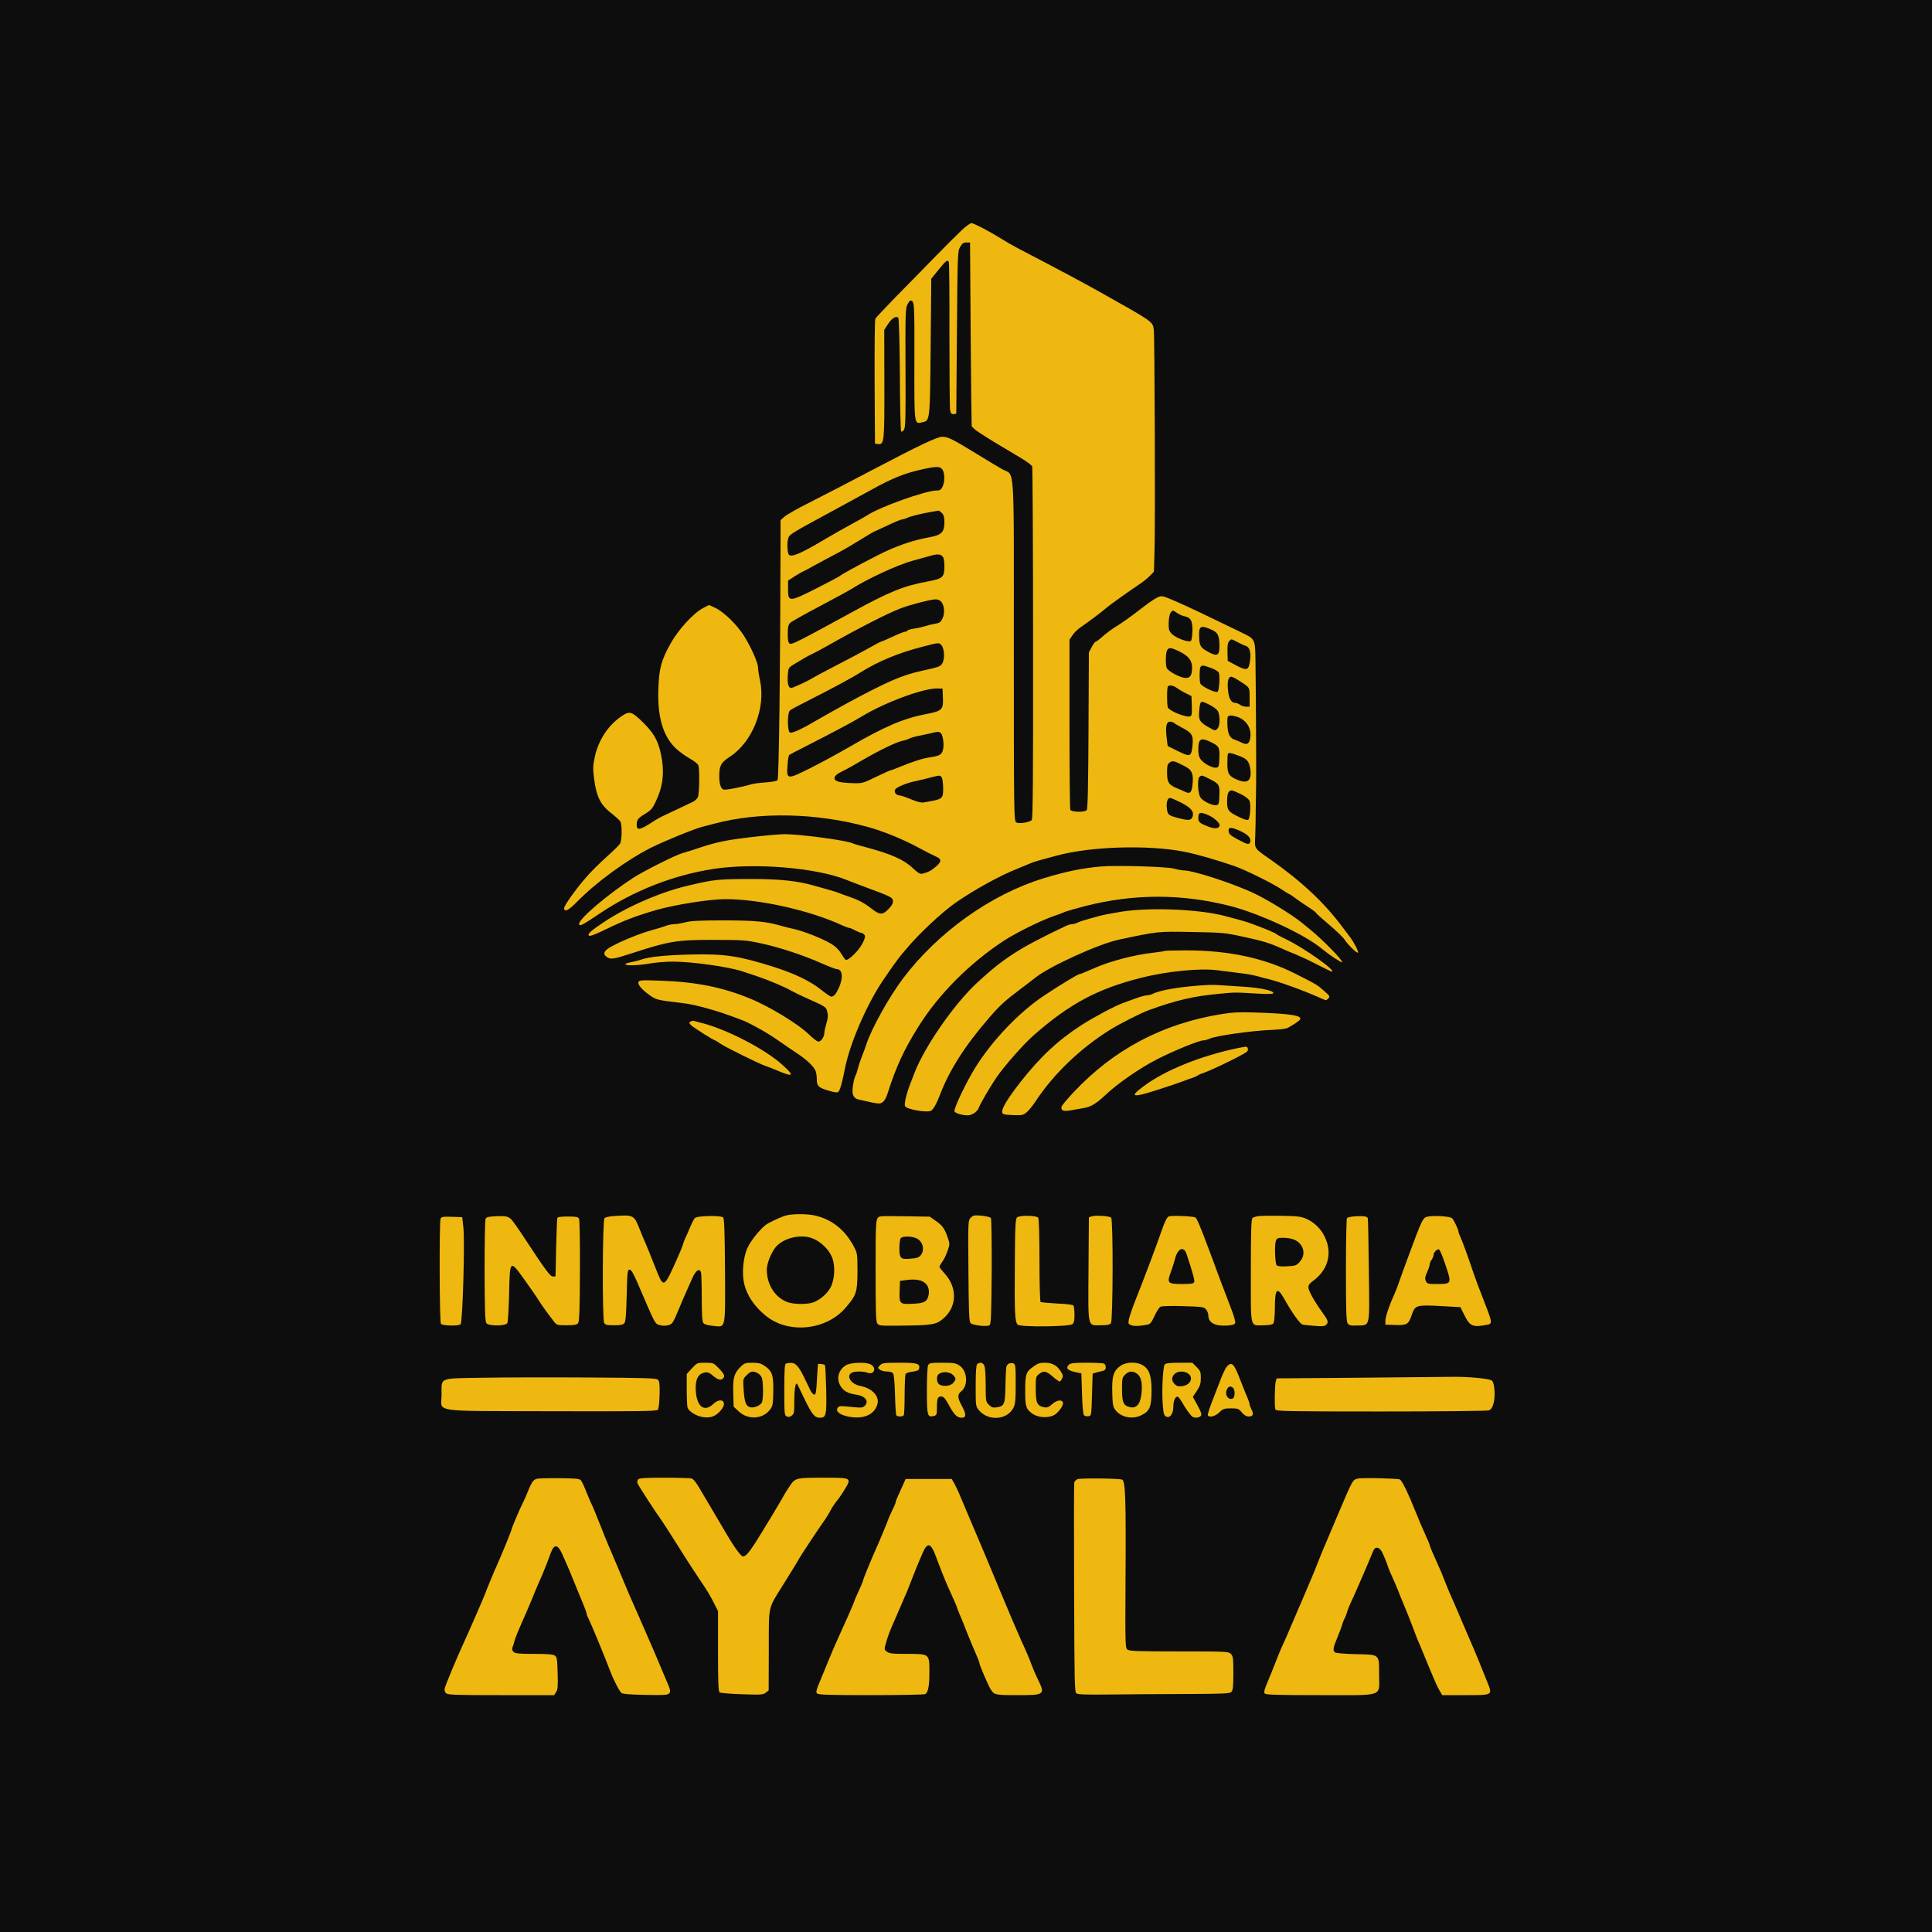 <svg width="2475" height="2475" xmlns="http://www.w3.org/2000/svg" xmlns:xlink="http://www.w3.org/1999/xlink" overflow="hidden"><defs><clipPath id="clip0"><rect x="963" y="0" width="2475" height="2475"/></clipPath><clipPath id="clip1"><rect x="1479" y="240" width="1442" height="1995"/></clipPath><clipPath id="clip2"><rect x="1479" y="240" width="1442" height="1995"/></clipPath><clipPath id="clip3"><rect x="1479" y="240" width="1442" height="1995"/></clipPath></defs><g clip-path="url(#clip0)" transform="translate(-963 0)"><rect x="963" y="0" width="2475" height="2475" fill="#0D0D0D"/><g clip-path="url(#clip1)"><g clip-path="url(#clip2)"><g clip-path="url(#clip3)"><path d="M715.879 1939.69C710.917 1935.05 694.589 1918.72 679.541 1903.36 664.654 1887.99 641.922 1864.78 629.116 1851.81 616.469 1838.68 605.424 1827 604.784 1825.72 603.983 1824.6 603.663 1787.94 603.823 1744.56L604.303 1665.64 608.465 1665.16C616.149 1664.2 616.469 1668.52 616.309 1743.27L616.149 1811.31 620.952 1818.83C625.594 1826.2 631.357 1829.72 634.078 1827 635.039 1826.04 635.839 1795.14 636.159 1754 636.319 1714.62 637.12 1681.96 637.76 1681.32 638.4 1680.52 640.001 1681.48 641.282 1683.24 643.363 1685.97 643.683 1697.97 643.363 1762.48 643.043 1830.84 643.363 1839.16 645.764 1843.81 647.205 1846.69 648.966 1848.93 649.606 1848.93 654.889 1848.77 654.889 1847.01 654.729 1771.93 654.568 1689.65 654.408 1690.61 664.173 1692.85 674.899 1695.25 674.578 1692.69 675.539 1789.7L676.339 1876.94 685.784 1888.63C695.229 1900.15 696.83 1901.59 698.751 1898.55 699.391 1897.59 699.711 1855.65 699.551 1805.23 699.551 1754.96 699.871 1711.26 700.512 1708.38 701.312 1704.22 702.272 1703.25 704.994 1703.57L708.355 1704.06 709.156 1808.11C709.956 1909.44 710.116 1912.32 713.318 1917.76 715.879 1922.08 717.48 1923.37 721.322 1923.37L725.964 1923.37 726.765 1805.71C727.245 1741.03 727.885 1688.05 728.045 1687.89 728.205 1687.73 729.646 1686.29 731.247 1684.69 732.688 1682.92 744.053 1675.56 756.38 1668.04 768.706 1660.67 784.554 1651.23 791.597 1646.91 798.641 1642.74 804.884 1637.94 805.524 1636.5 806.004 1634.9 806.645 1532.61 806.645 1409.35 806.805 1231.66 806.325 1184.59 804.884 1183.31 800.882 1180.11 787.915 1178.35 784.874 1180.59 782.152 1182.67 781.992 1194.04 781.992 1401.02 781.992 1648.99 783.593 1623.69 767.265 1632.82 762.142 1635.7 747.255 1644.67 733.968 1652.83 702.913 1671.88 697.79 1674.44 690.106 1674.44 684.023 1674.44 660.331 1663.23 603.503 1633.3 572.607 1616.97 544.433 1602.4 518.98 1589.44 504.573 1582.23 490.646 1574.23 488.085 1571.83L483.443 1567.51 483.443 1538.85C483.122 1374.29 481.362 1236.46 479.601 1234.54 478.48 1233.42 471.757 1232.14 464.073 1231.66 456.709 1231.18 448.545 1230.06 445.824 1229.26 435.418 1225.9 412.847 1221.57 410.446 1222.53 406.924 1223.81 405.003 1229.9 405.003 1239.66 405.003 1253.11 407.244 1257.27 418.61 1264.63 447.585 1283.52 464.713 1326.75 457.189 1362.28 455.749 1368.85 454.628 1376.37 454.628 1378.77 454.628 1385.18 445.504 1405.35 436.379 1419.91 427.094 1434.32 410.766 1450.17 399.881 1455.29L391.877 1458.97 384.513 1455.13C372.187 1448.89 352.657 1427.44 342.732 1409.67 330.566 1387.74 327.845 1377.33 327.044 1350.6 325.924 1315.54 332.807 1291.85 348.655 1276 352.817 1271.84 360.981 1265.92 366.744 1262.55 373.627 1258.71 377.79 1255.35 378.43 1253.11 380.031 1246.87 379.55 1216.93 377.629 1212.77 376.669 1210.69 373.627 1207.81 370.746 1206.53 352.657 1197.88 340.811 1192.28 334.568 1189.4 330.566 1187.64 324.163 1184.11 320.161 1181.39 303.512 1170.51 299.35 1169.71 299.35 1177.23 299.35 1183.79 300.791 1185.71 309.916 1191.32 317.599 1195.96 319.52 1198.04 324.003 1207.81 332.167 1224.77 334.568 1240.94 331.847 1259.83 328.645 1281.28 322.882 1293.29 308.475 1307.54 293.427 1322.42 290.546 1323.38 281.421 1317.46 263.332 1305.78 250.206 1286.09 245.563 1263.67 243.322 1252.79 243.162 1248.95 244.923 1235.82 247.804 1213.57 252.927 1203.16 266.374 1192.6 272.297 1187.96 277.739 1182.99 278.54 1181.39 280.781 1177.23 280.461 1157.22 278.06 1153.22 276.939 1151.46 269.255 1143.77 260.771 1136.25 252.287 1128.57 241.081 1117.52 235.798 1111.44 222.352 1096.23 206.504 1074.14 206.504 1070.62 206.504 1065.01 212.267 1067.74 222.512 1078.3 247.644 1103.91 285.743 1131.77 317.759 1148.1 333.767 1156.1 373.467 1172.43 383.392 1174.83 386.914 1175.79 394.118 1177.55 399.4 1178.99 457.189 1194.36 530.506 1192.6 595.499 1174.51 615.669 1168.91 640.641 1158.66 660.331 1147.94 669.136 1143.13 678.741 1138.33 681.622 1137.05 689.626 1133.69 689.946 1130.49 682.583 1124.08 676.339 1118.64 672.658 1116.72 665.134 1114.8 662.092 1114 659.531 1115.44 652.648 1122 641.282 1132.73 625.114 1139.93 592.457 1148.74 584.133 1150.82 576.769 1153.06 575.969 1153.54 570.206 1157.06 510.016 1165.22 489.366 1165.38 476.879 1165.38 428.695 1160.1 412.207 1156.74 400.521 1154.5 390.116 1151.62 373.788 1146.02 368.505 1144.25 361.301 1142.01 357.78 1141.05 348.815 1138.49 309.275 1118.64 295.508 1109.84 263.012 1088.87 225.713 1057.17 225.713 1050.61 225.713 1046.61 229.555 1048.53 251.966 1063.73 295.989 1093.19 346.094 1112.88 397.64 1120.88 450.306 1128.89 528.745 1122.48 567.485 1106.96 572.767 1104.87 581.732 1101.35 587.495 1099.27 625.434 1085.18 626.714 1084.54 627.195 1080.06 627.515 1077.18 626.234 1074.3 622.392 1070.3 614.228 1061.49 610.706 1061.49 599.501 1070.3 589.736 1077.82 582.532 1081.5 568.765 1086.15 564.603 1087.43 559.641 1089.35 557.88 1090.15 556.119 1090.95 549.716 1092.87 543.473 1094.63 537.39 1096.39 529.386 1098.63 525.864 1099.59 505.214 1105.51 482.322 1107.92 447.585 1107.92 403.242 1107.92 398.76 1107.44 364.983 1099.43 330.406 1091.43 287.664 1072.86 257.249 1052.69 240.921 1041.8 236.118 1037.48 238.2 1035.4 239.32 1034.28 246.364 1036.84 259.65 1043.4 283.342 1054.93 298.39 1060.69 324.963 1068.38 348.495 1075.1 392.837 1082.14 412.687 1082.14 456.549 1082.3 521.702 1067.58 562.842 1048.37 566.524 1046.77 570.206 1045.32 571.327 1045.32 572.287 1045.32 575.809 1043.88 579.011 1042.12 582.372 1040.36 585.894 1038.92 586.854 1038.92 587.815 1038.92 589.576 1037.8 590.696 1036.52 592.297 1034.6 591.817 1032.52 588.135 1025.15 583.493 1016.03 569.726 1002.58 566.684 1004.5 565.884 1004.98 563.323 1008.67 560.921 1012.51 558.52 1016.83 553.878 1021.47 548.915 1024.51 536.909 1031.88 511.617 1041.8 497.85 1044.52 494.808 1045.16 489.045 1046.61 485.043 1047.73 465.834 1053.49 450.306 1054.93 410.446 1054.93 380.351 1054.93 368.345 1054.29 361.782 1052.53 356.979 1051.25 350.576 1050.13 347.855 1050.13 344.973 1050.13 339.851 1049.17 336.649 1047.89 333.287 1046.61 324.803 1044.04 317.759 1042.12 303.352 1038.12 280.461 1028.84 267.334 1021.63 257.089 1016.19 255.328 1011.71 261.571 1007.71 266.214 1004.66 270.056 1005.3 293.747 1012.99 340.011 1028.2 351.056 1030.12 397.8 1029.96 434.778 1029.96 439.26 1029.64 457.83 1025.63 481.201 1020.67 512.577 1010.43 536.109 999.862 545.234 995.86 553.878 992.498 555.319 992.498 562.842 992.498 563.963 981.453 558.04 968.486 554.198 960.162 551.637 957.28 548.115 957.28 547.155 957.28 541.392 961.282 535.309 966.085 521.382 977.29 501.212 986.895 474.638 995.379 429.496 1009.63 411.567 1012.19 368.985 1011.23 336.329 1010.43 315.198 1008.35 304.953 1004.66 301.431 1003.38 295.508 1001.94 291.826 1001.3 287.984 1000.66 284.943 999.542 284.943 998.741 284.943 996.66 301.591 997.14 316.159 999.702 323.202 1000.98 336.489 1002.1 345.773 1002.1 369.946 1002.1 417.009 995.54 434.618 989.617 437.339 988.656 445.984 985.775 453.828 983.213 468.875 978.091 488.405 969.927 497.85 964.484 500.891 962.723 509.536 958.561 517.059 955.199 541.872 944.154 541.712 944.154 543.313 937.59 544.433 933.108 544.113 929.586 542.192 923.183 540.751 918.381 539.471 912.778 539.471 910.697 539.471 905.734 535.309 899.651 531.787 899.651 530.346 899.651 524.743 903.974 519.461 909.096 506.334 922.063 468.715 944.954 444.223 954.879 409.165 969.286 375.388 976.01 331.847 977.611 305.113 978.571 302.552 978.411 301.591 975.85 300.311 972.648 306.394 965.765 316.959 958.401 324.323 953.278 326.724 952.638 354.578 949.436 368.985 947.676 376.989 945.915 397.8 939.832 409.165 936.63 437.5 926.385 441.822 923.824 443.102 923.183 449.345 919.982 455.429 916.62 461.672 913.418 472.717 906.535 480.241 901.252 487.765 895.97 498.97 888.286 505.053 884.284 517.38 876.12 526.184 867.635 528.425 861.712 529.226 859.631 529.866 854.669 529.866 850.827 529.866 842.503 532.107 840.422 546.354 836.42 553.398 834.339 556.279 834.179 557.56 835.459 559.641 837.54 562.522 847.945 565.884 865.234 572.127 897.09 593.418 946.555 614.228 977.611 623.513 991.538 636.479 1009.47 638.721 1011.71 639.201 1012.19 641.602 1015.07 644.163 1018.11 659.051 1036.36 690.266 1065.65 707.555 1077.66 731.887 1094.47 764.224 1112.4 787.115 1121.36 794.799 1124.56 802.643 1127.77 804.404 1128.57 807.285 1129.85 817.21 1132.73 837.22 1138.01 880.602 1149.7 953.599 1151.94 999.702 1142.97 1014.75 1140.09 1041.48 1132.41 1063.73 1124.72 1077.5 1120.08 1113.36 1102.31 1125.2 1094.31 1129.85 1091.11 1134.17 1088.55 1134.65 1088.55 1135.13 1088.55 1139.13 1085.82 1143.61 1082.46 1148.1 1079.1 1155.62 1073.98 1160.26 1071.1 1164.74 1068.22 1168.59 1065.33 1168.59 1064.69 1168.59 1064.21 1176.11 1057.33 1185.39 1049.49 1194.68 1041.64 1203.64 1033 1205.24 1030.28 1209.25 1024.03 1221.09 1012.35 1222.37 1013.63 1223.49 1014.91 1217.41 1026.76 1211.81 1034.12 1209.57 1037.16 1204.92 1043.4 1201.56 1047.73 1178.99 1077.82 1150.02 1105.03 1111.76 1131.93 1088.39 1148.42 1090.31 1145.69 1090.95 1163.46 1091.27 1172.11 1091.59 1187.96 1091.59 1199 1091.75 1210.05 1091.91 1223.33 1092.07 1228.62 1092.39 1240.62 1091.75 1351.08 1091.27 1385.82 1090.79 1416.23 1091.43 1414.95 1072.06 1424.39 1030.6 1444.56 1004.18 1457.21 988.976 1463.77 972.328 1470.98 971.528 1471.14 966.245 1468.9 963.203 1467.62 954.879 1462.01 947.676 1456.41 931.187 1443.6 919.982 1435.6 910.857 1430.16 906.855 1427.6 900.132 1422.63 895.81 1418.79 891.647 1414.95 887.485 1411.91 886.685 1411.91 885.885 1411.91 883.643 1408.87 881.722 1405.19L878.041 1398.3 877.56 1298.41C877.24 1229.74 876.6 1197.72 875.319 1196.28 872.758 1193.08 855.469 1193.56 854.189 1196.76 853.708 1198.2 853.228 1247.67 853.228 1306.9L853.228 1414.63 856.91 1420.07C858.831 1422.95 862.993 1427.28 866.195 1429.52 878.041 1437.68 893.889 1449.69 899.331 1454.33 904.774 1459.13 928.146 1475.78 943.674 1486.19 948.156 1489.23 953.919 1493.87 956.48 1496.75L961.282 1501.71 962.083 1530.05C963.043 1564.63 962.243 1802.34 961.122 1811.47 959.842 1822.03 960.482 1821.55 894.049 1858.85 870.677 1871.98 847.465 1884.47 786.795 1916.16 780.712 1919.36 771.587 1924.65 766.785 1927.69 752.858 1936.49 730.767 1948.18 727.725 1948.18 726.284 1948.18 721.002 1944.34 715.879 1939.69ZM690.587 1632.5C693.788 1627.86 693.788 1616.49 690.747 1610.41 688.826 1606.57 687.225 1605.61 683.063 1605.61 668.656 1605.45 609.746 1584.32 593.898 1573.59 591.657 1572.15 583.493 1567.51 575.489 1563.18 567.645 1559.02 550.997 1549.58 538.51 1542.21 508.095 1524.12 496.569 1519.48 493.848 1523.8 492.087 1526.85 491.607 1539.33 493.207 1544.13 494.968 1549.58 494.328 1549.26 553.078 1581.11 573.408 1592.16 594.538 1603.68 600.301 1606.89 627.515 1621.93 642.562 1627.86 665.134 1632.82 683.383 1636.82 687.705 1636.66 690.587 1632.5ZM689.946 1576.79C692.347 1574.39 693.148 1571.51 693.148 1564.95 693.148 1552.3 689.466 1548.46 673.938 1545.74 651.687 1541.73 630.396 1534.21 607.505 1522.52 581.572 1509.24 561.722 1498.35 558.52 1495.63 557.24 1494.67 543.793 1487.63 528.745 1479.94 494.488 1462.65 493.047 1462.65 493.047 1479.14L493.047 1490.19 501.852 1495.95C506.814 1498.99 511.136 1501.55 511.457 1501.55 511.937 1501.55 519.301 1505.4 527.785 1510.2 536.429 1514.84 549.556 1522.04 557.08 1525.89 564.603 1529.89 577.73 1537.57 586.374 1543.01 595.019 1548.3 602.382 1552.78 602.702 1552.78 603.023 1552.78 610.867 1556.46 620.151 1560.78 629.436 1565.27 638.24 1568.79 639.681 1568.79 640.962 1568.79 643.683 1569.59 645.444 1570.55 648.966 1572.47 664.493 1576.31 677.14 1578.39 681.142 1579.03 684.824 1579.67 685.624 1579.83 686.264 1579.83 688.185 1578.55 689.946 1576.79ZM690.587 1521.4C692.347 1519.64 693.148 1515.8 693.148 1508.76 693.148 1494.67 691.067 1492.75 673.138 1489.39 640.481 1483.3 623.833 1476.58 573.888 1449.21 507.775 1413.03 498.33 1408.23 495.449 1409.35 493.848 1409.83 492.887 1412.71 492.727 1417.83 492.407 1429.68 493.047 1433.36 495.929 1436.24 497.37 1437.68 514.498 1447.29 533.868 1457.53 553.238 1467.78 570.846 1477.38 573.088 1478.82 593.418 1491.95 632.637 1510.2 652.327 1515.64 662.092 1518.36 672.497 1521.24 675.539 1522.04 683.863 1524.44 687.865 1524.28 690.587 1521.4ZM688.986 1463.29C693.148 1458.65 693.948 1448.57 690.747 1441.84 688.505 1437.04 686.905 1435.92 682.102 1435.12 678.901 1434.64 673.138 1433.2 669.136 1432.08 665.134 1430.8 658.57 1429.2 654.248 1428.72 650.086 1428.08 646.244 1426.96 645.764 1426.16 645.284 1425.36 644.003 1424.71 642.723 1424.71 641.442 1424.71 634.238 1421.83 626.714 1418.31 619.191 1414.79 612.467 1411.91 611.827 1411.91 611.187 1411.91 604.944 1408.55 597.9 1404.54 590.857 1400.54 571.807 1390.3 555.479 1381.97 539.151 1373.49 525.063 1365.97 524.263 1365.33 520.581 1362.6 499.451 1352.68 497.049 1352.68 493.528 1352.68 491.927 1358.44 492.727 1369.17 493.368 1377.81 493.688 1378.61 499.13 1382.13 509.055 1388.22 519.141 1394.14 524.263 1396.38 526.984 1397.66 534.988 1401.98 541.872 1405.83 582.852 1429.04 619.991 1448.09 637.12 1454.65 649.766 1459.45 674.578 1465.86 681.302 1466.18 684.343 1466.34 687.385 1465.22 688.986 1463.29ZM990.897 1448.73C993.458 1446.97 997.621 1445.05 1000.34 1444.56 1008.51 1442.8 1010.75 1438.8 1010.59 1426 1010.43 1419.91 1009.63 1413.99 1008.67 1413.03 1006.1 1410.47 989.456 1416.55 984.174 1421.99 980.492 1425.84 980.012 1427.44 980.172 1436.56 980.332 1442.32 981.453 1447.77 982.733 1449.21 985.455 1452.57 985.455 1452.57 990.897 1448.73ZM1034.12 1427.76C1043.08 1423.91 1045 1420.39 1045.16 1406.79 1045.32 1393.98 1042.28 1392.38 1030.12 1399.26 1020.67 1404.54 1019.39 1406.79 1019.07 1419.59 1018.75 1431.92 1021.15 1433.36 1034.12 1427.76ZM1068.22 1411.43C1072.06 1409.35 1076.86 1407.27 1078.62 1406.63 1083.74 1405.35 1085.82 1398.46 1084.22 1387.1 1082.62 1375.09 1080.06 1374.29 1065.81 1381.97L1055.73 1387.42 1055.41 1398.94C1055.25 1407.27 1055.89 1410.95 1057.65 1412.71 1060.53 1415.75 1059.89 1415.75 1068.22 1411.43ZM688.986 1407.91C692.828 1404.06 693.948 1391.58 691.067 1385.5 688.505 1380.05 687.865 1379.89 662.733 1374.29 638.721 1369.01 619.511 1360.52 570.686 1334.27 556.599 1326.59 538.67 1316.5 530.666 1311.86 510.656 1300.01 498.49 1294.41 495.609 1295.53 491.927 1296.97 491.927 1320.98 495.609 1324.02 496.889 1325.15 508.255 1331.23 520.741 1337.47 546.194 1350.28 575.329 1365.97 585.094 1372.21 608.625 1386.94 633.598 1397.34 665.134 1405.51 686.104 1410.95 685.784 1410.95 688.986 1407.91ZM993.298 1399.74C1005.3 1393.98 1010.11 1388.06 1010.11 1378.93 1010.11 1369.17 1007.87 1365.49 1002.1 1365.49 995.219 1365.49 978.731 1374.29 977.451 1378.77 976.01 1384.37 976.33 1397.5 978.091 1400.86 980.332 1404.86 982.733 1404.7 993.298 1399.74ZM1034.76 1378.13C1039.56 1376.37 1043.88 1373.65 1044.36 1372.21 1045.96 1366.93 1044.84 1349.48 1042.76 1347.88 1040.36 1345.8 1022.11 1354.6 1020.67 1358.44 1019.39 1361.64 1019.39 1375.73 1020.67 1378.93 1021.95 1382.29 1024.19 1382.13 1034.76 1378.13ZM1071.1 1361.48C1084.22 1353 1083.74 1353.64 1083.74 1340.67L1083.74 1328.67 1079.26 1328.67C1076.7 1328.67 1073.34 1329.79 1071.58 1331.07 1069.98 1332.35 1067.26 1333.47 1065.81 1333.47 1060.21 1333.47 1057.01 1338.91 1056.05 1350.28 1054.93 1361.32 1056.53 1367.09 1060.37 1367.09 1061.65 1367.09 1066.46 1364.52 1071.1 1361.48ZM990.577 1352.68C992.978 1350.92 998.101 1347.88 1002.1 1345.96L1009.31 1342.27 1009.79 1329.79C1010.11 1319.54 1009.79 1317.3 1007.71 1316.34 1002.58 1314.42 980.812 1323.22 979.051 1327.87 977.771 1331.39 977.771 1353.48 979.211 1354.76 981.132 1356.84 986.255 1355.88 990.577 1352.68ZM691.227 1340.51C691.867 1324.82 690.426 1323.22 669.616 1319.22 640.161 1313.46 616.789 1303.37 571.487 1277.12 556.919 1268.64 534.188 1256.31 520.741 1249.59 491.607 1235.02 490.966 1235.18 492.407 1253.91 492.727 1260.15 493.688 1265.92 494.488 1266.72 495.128 1267.36 505.374 1272.8 517.22 1278.72 553.878 1297.45 575.009 1308.82 586.534 1315.7 616.149 1333.95 666.895 1352.68 684.343 1352.04L690.747 1351.88 691.227 1340.51ZM1032.52 1331.07C1036.84 1328.99 1041.48 1325.47 1042.76 1323.54 1046.12 1318.74 1046.12 1304.17 1042.76 1300.81 1039.56 1297.45 1039.88 1297.45 1029.8 1303.21 1019.87 1308.98 1018.11 1312.18 1019.23 1323.22 1020.51 1336.99 1020.67 1337.15 1032.52 1331.07ZM1067.9 1315.7C1079.74 1311.7 1086.63 1300.65 1084.54 1288.49 1083.26 1280.8 1080.22 1279.2 1073.5 1282.72 1070.78 1284 1066.94 1285.61 1065.17 1286.25 1058.77 1288.01 1056.05 1292.97 1055.41 1303.53 1055.09 1308.98 1055.25 1314.42 1055.73 1315.54 1056.69 1317.94 1060.85 1317.94 1067.9 1315.7ZM987.055 1307.86C988.016 1306.9 992.498 1304.33 997.3 1301.77 1010.11 1295.21 1012.03 1291.85 1010.59 1278.24 1008.99 1264.31 1007.71 1263.99 990.897 1272.32L978.891 1278.24 977.611 1288.65C975.85 1302.89 977.13 1309.46 981.773 1309.46 983.854 1309.46 986.255 1308.66 987.055 1307.86ZM688.185 1295.21C691.227 1293.29 693.148 1279.68 691.227 1273.12 689.626 1267.2 687.065 1265.76 674.739 1263.83 665.614 1262.55 654.568 1259.03 637.12 1251.99 630.556 1249.27 624.473 1247.03 623.833 1247.03 623.193 1247.03 614.869 1243.18 605.424 1238.7 588.936 1230.54 587.815 1230.38 576.289 1230.7 560.281 1231.18 553.238 1232.78 552.597 1236.46 551.957 1239.66 554.998 1242.38 564.603 1247.03 568.445 1248.79 579.171 1254.87 588.615 1260.47 608.305 1272 632.157 1283.68 639.361 1284.96 642.082 1285.45 646.084 1286.73 648.325 1287.85 650.566 1288.97 654.889 1290.25 657.93 1290.89 660.972 1291.37 667.855 1292.97 673.138 1294.09 684.984 1296.97 685.464 1296.97 688.185 1295.21ZM1035.4 1282.72C1045 1277.92 1045.64 1276.16 1045 1261.43 1044.52 1252.15 1044.2 1251.03 1041 1250.55 1036.36 1249.91 1025.63 1255.51 1021.47 1260.79 1018.91 1263.99 1018.11 1267.36 1018.11 1274.08 1018.11 1288.17 1021.47 1289.77 1035.4 1282.72ZM1069.66 1265.92C1080.38 1262.07 1083.26 1258.71 1084.7 1248.47 1086.63 1233.9 1081.18 1229.58 1068.06 1235.02 1057.17 1239.66 1055.25 1242.7 1055.25 1255.51 1055.25 1261.91 1055.57 1267.52 1056.05 1268.32 1057.17 1270.08 1059.41 1269.76 1069.66 1265.92ZM1002.1 1251.67C1010.27 1247.19 1012.19 1242.06 1010.59 1228.14 1009.63 1218.85 1007.39 1216.61 1001.62 1219.49 999.702 1220.45 995.219 1222.37 991.698 1223.81 980.332 1228.3 978.091 1231.66 978.091 1243.98 978.091 1253.27 978.571 1255.19 981.613 1257.27 985.294 1259.99 987.696 1259.35 1002.1 1251.67ZM689.946 1237.58C690.747 1235.82 691.547 1229.74 691.547 1224.13 691.547 1210.37 691.387 1210.21 666.735 1206.05 663.533 1205.4 658.25 1206.85 650.406 1210.05 644.003 1212.77 637.44 1215.01 635.839 1215.01 631.357 1215.01 628.155 1219.49 630.236 1222.69 631.837 1225.41 643.363 1230.38 653.128 1232.62 660.011 1234.06 673.138 1237.26 679.541 1239.02 687.065 1240.94 688.185 1240.78 689.946 1237.58ZM1033.64 1235.5C1045.16 1229.58 1045.64 1228.3 1045 1213.41 1044.52 1203.96 1044.2 1203 1040.84 1202.52 1036.04 1201.72 1023.71 1207.81 1020.83 1212.45 1017.31 1217.73 1016.67 1237.1 1019.71 1239.02 1022.91 1241.1 1022.27 1241.26 1033.64 1235.5ZM1072.7 1216.61C1078.62 1213.57 1082.78 1210.21 1083.74 1207.81 1085.5 1203.16 1084.38 1186.2 1082.14 1183.95 1081.18 1182.99 1077.34 1183.95 1070.94 1187 1056.37 1194.04 1054.93 1195.8 1054.93 1207.49 1054.93 1217.41 1056.69 1221.41 1060.85 1221.41 1062.13 1221.41 1067.42 1219.17 1072.7 1216.61ZM995.86 1205.89C1008.35 1199.48 1012.51 1194.68 1011.07 1188.76 1009.79 1183.63 1006.59 1182.67 997.621 1184.75 980.172 1188.92 979.051 1189.72 977.931 1197.4 976.81 1205.72 978.571 1211.81 981.933 1211.81 983.373 1211.81 989.456 1209.09 995.86 1205.89ZM1030.28 1190.04C1037.32 1187.16 1045.32 1180.27 1045.32 1177.07 1045.32 1172.43 1039.4 1171.63 1030.6 1175.15 1019.71 1179.47 1018.11 1180.75 1018.11 1186.2 1018.11 1193.4 1020.35 1194.2 1030.28 1190.04ZM1072.54 1169.07C1081.98 1164.74 1086.15 1159.78 1084.38 1154.98 1082.94 1151.62 1081.18 1151.94 1068.54 1158.66 1059.41 1163.62 1057.17 1165.54 1056.85 1169.07 1056.21 1174.83 1060.21 1174.83 1072.54 1169.07Z" fill="#EFB810" transform="matrix(1.001 0 0 -1 1479 2234)"/><path d="M892.448 1123.92C868.756 1121.68 848.266 1117.52 819.611 1108.72 752.378 1088.07 684.664 1039.56 640.001 980.332 622.232 956.64 599.501 915.659 593.258 896.13 591.977 892.288 589.416 885.244 587.495 880.442 585.574 875.639 583.333 868.916 582.532 865.394 581.732 862.033 580.291 857.87 579.331 856.11 578.37 854.509 576.93 848.746 576.129 843.303 574.368 832.418 576.449 827.135 583.013 825.534 608.625 819.611 610.226 819.451 613.908 821.852 615.989 823.293 618.71 827.615 619.991 831.937 631.197 867.155 640.802 888.286 660.011 919.021 685.624 960.162 725.644 1000.34 769.186 1028.84 784.394 1038.92 817.69 1055.25 833.218 1060.53 840.262 1062.93 847.145 1065.49 848.586 1066.3 850.027 1066.94 861.232 1070.14 873.558 1073.34 935.99 1089.19 996.82 1089.19 1058.93 1073.34 1096.39 1063.73 1154.34 1036.84 1175.79 1018.91 1185.23 1011.07 1201.08 1000.5 1202.04 1001.3 1203.8 1003.06 1177.71 1029.8 1161.22 1043.24 1157.86 1045.96 1152.9 1049.97 1150.18 1052.21 1138.49 1061.81 1109.2 1079.9 1091.27 1088.71 1065.33 1101.35 1012.03 1118.96 999.381 1118.96 997.461 1118.96 991.858 1119.92 987.215 1121.2 976.97 1123.92 912.458 1125.68 892.448 1123.92Z" fill="#EFB810" transform="matrix(1.001 0 0 -1 1479 2234)"/><path d="M918.861 1065.97C908.776 1064.37 896.45 1061.97 891.647 1060.69 872.918 1055.57 866.195 1053.49 862.993 1051.89 861.232 1050.93 858.351 1050.13 856.59 1050.13 854.829 1050.13 850.987 1049.01 848.106 1047.57 789.036 1019.55 769.026 1006.59 734.609 974.729 705.794 947.836 668.335 894.049 655.209 860.432 654.248 857.71 652.007 852.108 650.246 847.625 644.323 832.578 641.282 819.451 642.883 816.73 645.604 812.568 672.017 808.086 676.339 811.287 679.381 813.368 683.703 821.372 687.545 831.617 699.391 862.833 719.241 894.209 750.297 930.067 763.903 945.915 770.787 952.158 789.996 966.565 796.079 971.207 805.204 978.091 810.006 981.933 828.896 996.66 890.527 1024.67 916.46 1030.28 967.045 1041 965.925 1040.84 1009.95 1040.04 1048.53 1039.4 1052.21 1039.08 1074.14 1034.28 1100.23 1028.68 1108.88 1026.11 1123.76 1019.39 1129.37 1016.83 1138.33 1012.99 1143.77 1010.91 1149.06 1008.67 1161.22 1003.06 1170.67 998.101 1180.27 993.298 1188.28 989.296 1188.76 989.296 1196.12 989.296 1153.86 1019.39 1131.29 1030.28 1125.36 1033.16 1119.44 1036.2 1118.32 1037.16 1116.08 1039.08 1103.11 1044.52 1086.95 1050.45 1078.62 1053.49 1074.14 1054.77 1052.21 1060.53 1018.75 1069.34 956.32 1071.9 918.861 1065.97Z" fill="#EFB810" transform="matrix(1.001 0 0 -1 1479 2234)"/><path d="M974.729 1015.71C974.249 1015.39 967.205 1014.27 958.881 1013.31 936.79 1010.91 906.375 1002.9 887.645 994.899 871.317 987.856 867.155 986.095 866.035 986.095 864.114 986.095 841.062 972.168 821.372 959.041 789.196 937.751 754.459 901.412 732.688 866.355 721.482 848.266 705.954 816.09 705.954 810.647 705.954 808.246 715.399 805.204 722.923 805.204 728.686 805.204 735.729 810.167 737.33 815.289 738.451 819.131 751.737 841.862 759.421 853.228 769.666 868.276 794.479 896.45 807.445 907.816 853.548 948.316 888.926 967.205 945.114 981.453 978.091 989.777 1020.19 993.939 1042.44 991.057 1049.81 990.097 1062.29 988.496 1070.14 987.536 1078.14 986.735 1088.55 984.814 1093.35 983.534 1098.15 982.093 1105.03 980.332 1108.56 979.532 1123.44 975.85 1156.1 963.844 1176.43 954.559 1181.23 952.318 1182.03 952.318 1184.43 954.879 1186.84 957.28 1186.52 958.081 1178.99 964.644 1170.35 972.328 1169.87 972.648 1142.65 986.415 1102.95 1006.59 1057.01 1016.51 1002.74 1016.51 987.696 1016.51 975.049 1016.19 974.729 1015.71Z" fill="#EFB810" transform="matrix(1.001 0 0 -1 1479 2234)"/><path d="M1030.12 972.168C998.261 970.567 968.646 965.765 959.041 960.482 957.28 959.682 954.079 958.881 951.998 958.881 949.917 958.881 943.193 956.96 937.11 954.719 931.027 952.478 923.984 949.917 921.262 948.956 910.057 944.634 884.764 931.187 869.236 921.262 838.661 901.572 815.769 880.122 790.317 847.625 773.988 826.655 766.144 813.688 767.105 809.046 767.585 806.485 769.346 806.004 780.552 805.524 792.558 805.044 793.998 805.364 798.481 809.206 801.202 811.447 806.645 818.171 810.487 824.094 832.738 857.87 866.515 890.367 903.653 913.899 915.98 921.743 944.474 936.31 954.879 939.992 989.136 952.478 1011.39 957.761 1043.72 960.802 1065.65 962.883 1064.37 962.883 1093.83 961.122 1108.24 960.322 1114.16 960.642 1114.16 961.763 1114.16 965.124 1097.35 968.646 1074.14 970.087 1061.33 970.887 1048.05 971.848 1044.52 972.008 1041 972.328 1034.6 972.328 1030.12 972.168Z" fill="#EFB810" transform="matrix(1.001 0 0 -1 1479 2234)"/><path d="M1047.73 934.869C972.328 922.703 909.897 889.566 858.511 834.819 850.507 826.335 843.623 818.01 843.143 816.41 841.862 811.127 845.384 809.846 855.789 811.767 860.912 812.728 868.756 814.169 872.918 814.809 881.242 816.41 887.805 820.572 899.651 831.617 914.859 846.025 943.033 865.554 964.804 876.76 985.935 887.645 1019.07 901.252 1024.83 901.252 1026.44 901.252 1029.96 902.213 1032.84 903.493 1041.8 907.335 1086.15 913.578 1112.4 914.699 1120.88 915.019 1129.21 915.98 1130.97 916.62 1135.29 918.221 1146.66 925.584 1148.1 927.666 1151.94 932.948 1136.57 935.509 1090.15 936.95 1070.94 937.59 1061.33 937.11 1047.73 934.869Z" fill="#EFB810" transform="matrix(1.001 0 0 -1 1479 2234)"/><path d="M368.185 925.264C366.104 923.984 366.264 923.343 368.985 920.622 372.027 917.58 397.96 901.252 399.56 901.252 400.041 901.252 403.402 899.171 407.084 896.61 413.968 891.968 457.189 870.677 464.233 868.436 466.474 867.795 472.877 865.234 478.64 862.833 500.411 853.548 502.012 855.469 485.043 870.517 463.753 889.726 416.369 914.379 384.993 922.863 379.711 924.304 374.268 925.745 372.987 926.065 371.707 926.545 369.465 926.065 368.185 925.264Z" fill="#EFB810" transform="matrix(1.001 0 0 -1 1479 2234)"/><path d="M1069.34 891.487C1021.63 881.562 976.01 863.313 948.156 842.503 928.946 828.416 933.428 827.295 966.405 838.021 978.571 841.862 992.498 846.665 997.3 848.426 1002.1 850.347 1008.19 852.428 1010.59 853.228 1013.15 854.029 1016.03 855.309 1016.99 856.11 1018.11 856.91 1020.67 858.191 1022.91 858.831 1032.36 861.712 1073.02 881.402 1079.9 886.365 1082.78 888.446 1081.82 893.408 1078.62 893.088 1077.5 892.928 1073.34 892.288 1069.34 891.487Z" fill="#EFB810" transform="matrix(1.001 0 0 -1 1479 2234)"/><path d="M491.447 677.14C486.004 675.859 475.919 671.377 467.114 666.574 459.911 662.573 446.304 646.404 441.341 635.839 435.579 623.673 433.658 603.023 437.019 588.936 440.381 574.528 450.306 559.961 464.713 548.275 493.688 524.903 541.552 529.706 566.364 558.36 580.611 574.848 581.732 578.37 581.892 605.104 581.892 627.675 581.732 628.635 577.25 637.12 565.884 658.731 548.755 672.177 526.824 676.98 517.38 679.061 499.771 679.061 491.447 677.14ZM526.024 646.885C535.949 642.402 545.074 633.278 549.076 623.993 553.878 612.787 552.917 594.698 547.155 584.133 542.512 575.809 532.267 567.485 523.783 565.084 515.779 562.842 499.931 563.163 492.887 565.724 476.559 571.487 465.994 587.975 465.834 607.345 465.834 616.149 472.717 632.477 479.281 638.56 490.806 649.446 512.097 653.288 526.024 646.885Z" fill="#EFB810" transform="matrix(1.001 0 0 -1 1479 2234)"/><path d="M118.139 675.859C109.815 675.539 106.934 674.739 105.973 672.658 105.173 671.217 104.693 640.962 104.693 605.744 104.853 554.198 105.333 540.911 107.094 538.83 110.295 534.988 131.906 535.149 133.827 539.151 134.628 540.591 135.588 557.72 136.068 577.09 137.029 620.792 137.029 620.792 156.238 593.898 163.442 583.813 171.446 572.287 173.847 568.285 178.009 561.722 183.772 553.558 193.057 541.552 196.899 536.429 197.379 536.269 209.545 536.269 219.15 536.269 222.672 536.909 224.273 538.83 225.873 540.911 226.514 554.838 226.674 605.744 226.834 642.723 226.354 671.057 225.553 672.818 224.273 675.059 221.711 675.539 211.146 675.539 202.342 675.539 198.179 674.899 197.699 673.618 197.379 672.497 196.739 655.369 196.258 635.519 195.938 615.669 195.458 599.341 195.458 599.181 195.298 598.861 193.857 598.7 192.256 598.7 188.735 598.7 183.292 605.904 158.64 643.523 149.195 658.09 140.07 671.057 138.309 672.497 134.307 675.859 131.106 676.499 118.139 675.859Z" fill="#EFB810" transform="matrix(1.001 0 0 -1 1479 2234)"/><path d="M268.135 676.019C263.812 675.539 259.33 674.578 258.21 673.618 255.488 671.377 255.168 544.273 257.729 539.311 259.17 536.749 261.251 536.269 270.376 536.269 278.7 536.269 281.901 536.909 283.502 538.99 285.263 540.911 285.903 549.876 286.544 574.528 287.344 605.264 287.504 607.505 290.386 607.505 292.627 607.505 295.828 601.742 304.473 581.092 323.362 537.07 322.722 538.19 328.965 536.429 332.487 535.469 336.649 535.469 339.851 536.429 344.813 537.71 345.773 539.151 352.177 554.358 355.859 563.323 360.661 574.368 362.582 578.69 364.503 583.173 368.185 591.177 370.586 596.779 375.068 606.704 379.55 609.746 381.632 604.143 382.112 602.702 382.592 588.135 382.592 571.647 382.592 550.196 383.232 540.911 384.673 539.151 385.954 537.39 390.276 536.109 397.319 535.469 413.648 533.708 412.687 529.546 412.367 607.185 412.047 656.169 411.406 672.978 409.966 674.418 407.244 677.14 376.509 676.66 373.788 673.618 372.667 672.497 369.786 666.895 367.384 661.132 364.983 655.369 362.422 649.446 361.461 647.685 360.661 646.084 359.06 641.762 357.94 638.08 356.819 634.558 351.536 622.232 346.414 611.027 334.728 585.574 333.127 585.094 325.283 605.104 315.038 630.877 313.437 634.719 310.396 641.922 308.635 645.924 304.793 654.889 302.072 661.932 295.668 677.62 294.708 677.94 268.135 676.019Z" fill="#EFB810" transform="matrix(1.001 0 0 -1 1479 2234)"/><path d="M612.307 675.859C604.944 674.418 605.104 675.379 605.104 606.865 605.104 553.078 605.424 541.072 607.345 538.51 609.426 535.629 611.667 535.469 636.639 535.789 675.859 536.109 681.942 537.07 690.106 543.473 709.316 558.52 710.597 583.973 693.148 602.862 689.626 606.704 686.745 610.386 686.745 611.187 686.745 611.827 688.345 614.708 690.426 617.59 692.508 620.311 695.549 626.554 697.15 631.517 700.191 640.161 700.191 640.481 697.15 649.286 693.468 660.171 690.266 664.493 681.302 670.576L674.418 675.379 644.964 675.859C628.796 676.179 614.068 676.179 612.307 675.859ZM656.169 648.165C664.974 645.124 668.656 633.438 663.053 626.234 660.651 623.193 658.09 622.232 650.246 621.592 636.96 620.311 635.519 621.752 635.519 635.359 635.519 641.602 636.319 646.885 637.44 648.005 639.841 650.406 649.446 650.566 656.169 648.165ZM666.895 591.497C672.017 588.135 674.258 582.212 672.978 575.329 671.377 566.684 667.375 564.283 652.487 563.803 635.839 563.003 635.199 563.643 635.839 580.611L636.319 593.098 643.523 594.058C653.608 595.659 662.092 594.698 666.895 591.497Z" fill="#EFB810" transform="matrix(1.001 0 0 -1 1479 2234)"/><path d="M726.925 674.098C723.403 670.576 723.403 670.416 723.883 605.904 724.363 550.836 724.684 540.911 726.765 538.99 729.646 536.109 747.415 534.188 750.777 536.269 752.858 537.55 753.178 547.315 753.658 604.623 753.818 641.442 753.338 672.497 752.698 673.618 751.897 674.739 746.615 676.019 740.852 676.66 731.567 677.46 729.966 677.14 726.925 674.098Z" fill="#EFB810" transform="matrix(1.001 0 0 -1 1479 2234)"/><path d="M786.315 674.578C784.073 672.978 783.593 665.454 783.273 614.548 782.793 552.117 783.273 540.751 786.955 537.07 790.317 533.708 852.908 534.348 856.91 537.71 858.991 539.311 859.631 542.512 859.631 549.716 859.631 554.998 858.991 560.281 858.351 561.402 857.71 562.522 849.706 563.643 837.38 564.123 826.495 564.763 817.05 565.564 816.25 566.044 815.449 566.524 814.809 590.376 814.809 619.191 814.809 649.446 814.169 672.497 813.208 673.938 811.287 676.98 790.156 677.46 786.315 674.578Z" fill="#EFB810" transform="matrix(1.001 0 0 -1 1479 2234)"/><path d="M882.043 675.859 878.041 674.578 877.56 608.305C877.08 531.147 875.96 536.269 893.248 536.269 901.092 536.269 904.614 536.909 906.215 538.83 908.936 542.032 909.256 671.377 906.535 674.098 904.454 676.179 887.485 677.46 882.043 675.859Z" fill="#EFB810" transform="matrix(1.001 0 0 -1 1479 2234)"/><path d="M980.332 675.699C977.931 674.578 975.369 669.616 971.207 657.61 964.804 638.881 948.476 595.659 937.59 568.285 933.589 558.2 929.907 547.155 929.266 543.953 928.146 538.51 928.466 537.71 932.468 536.269 936.31 534.828 943.513 535.149 953.759 537.23 956.48 537.71 958.721 540.751 962.083 548.275 964.644 553.878 968.006 559.161 969.607 559.961 971.367 560.921 983.213 561.242 998.901 560.761 1023.55 559.961 1025.47 559.801 1028.04 556.439 1029.64 554.678 1030.92 551.157 1030.92 548.915 1030.92 539.311 1039.88 534.668 1056.05 535.949 1062.13 536.429 1064.69 537.39 1065.33 539.311 1065.65 540.751 1063.89 547.635 1061.17 554.678 1058.45 561.722 1054.61 571.807 1052.69 577.09 1050.61 582.372 1045.8 595.019 1042.12 605.104 1038.44 615.189 1033.8 627.835 1031.72 633.118 1021.31 661.132 1016.03 673.778 1014.27 674.418 1009.95 676.179 983.534 676.98 980.332 675.699ZM1003.06 627.515C1011.07 603.183 1013.63 593.898 1012.83 591.657 1012.03 589.576 1009.15 589.096 997.621 589.096 978.891 589.096 977.771 590.216 982.733 603.983 984.814 609.426 987.055 616.789 988.016 620.311 991.378 634.719 999.381 638.56 1003.06 627.515Z" fill="#EFB810" transform="matrix(1.001 0 0 -1 1479 2234)"/><path d="M1094.15 676.019C1091.59 675.539 1088.39 674.578 1087.43 673.618 1085.82 672.337 1085.34 656.81 1085.34 605.744 1085.34 529.706 1083.74 536.269 1101.83 536.269 1108.88 536.269 1112.72 537.07 1114 538.51 1115.28 539.951 1115.92 547.315 1116.08 558.2 1116.08 583.493 1118.96 586.214 1128.09 570.046 1138.33 551.797 1148.42 537.71 1151.62 537.07 1153.38 536.749 1160.42 535.949 1167.15 535.469 1177.07 534.668 1179.79 534.828 1181.87 537.07 1185.07 540.111 1184.11 542.672 1176.59 553.078 1166.51 567.005 1158.98 580.611 1158.98 584.773 1158.98 587.655 1160.58 590.056 1164.26 592.617 1183.95 606.544 1190.04 628.155 1180.11 649.126 1174.99 660.011 1166.67 668.015 1155.94 672.818 1149.7 675.539 1144.57 676.179 1123.76 676.499 1110.16 676.66 1096.87 676.499 1094.15 676.019ZM1140.41 646.084C1152.9 640.962 1156.58 627.195 1147.94 617.59 1143.77 612.787 1142.33 612.307 1131.77 611.827 1124.56 611.347 1119.6 611.827 1118.48 612.948 1116.24 615.189 1115.44 639.201 1117.36 644.483 1118.64 647.845 1119.92 648.325 1126.97 648.325 1131.45 648.325 1137.37 647.365 1140.41 646.084Z" fill="#EFB810" transform="matrix(1.001 0 0 -1 1479 2234)"/><path d="M1219.01 675.859C1213.73 675.539 1208.93 674.418 1208.29 673.458 1207.65 672.337 1207.01 642.242 1207.01 606.544 1207.01 553.558 1207.49 541.072 1209.25 538.67 1211.01 536.109 1213.25 535.629 1221.57 535.949 1238.38 536.589 1237.26 531.307 1236.3 606.384 1235.98 642.242 1235.34 672.337 1235.02 673.298 1234.22 675.699 1230.22 676.499 1219.01 675.859Z" fill="#EFB810" transform="matrix(1.001 0 0 -1 1479 2234)"/><path d="M1313.46 675.699C1305.13 674.418 1305.94 676.019 1284.48 617.91 1281.28 609.586 1277.44 598.38 1275.52 593.098 1273.76 587.815 1271.04 580.611 1269.44 577.09 1263.03 563.323 1257.75 547.955 1257.59 542.672L1257.43 537.07 1270.08 536.589C1284.96 536.109 1287.21 537.39 1291.21 549.396 1295.37 562.042 1297.13 562.522 1327.55 560.921L1353.48 559.481 1359.08 548.275C1365.97 534.668 1369.65 533.228 1389.18 537.23 1394.46 538.35 1393.82 541.712 1383.73 567.165 1378.77 579.651 1372.69 595.979 1370.13 603.503 1363.88 622.552 1356.2 643.363 1353.48 649.446 1352.2 652.167 1351.08 655.049 1351.08 656.009 1351.08 658.731 1344.83 671.857 1342.75 673.458 1340.03 675.699 1321.62 676.98 1313.46 675.699ZM1333.79 615.349C1342.75 589.096 1342.75 589.096 1322.9 589.096 1311.86 589.096 1310.9 589.416 1309.3 592.938 1307.86 595.979 1308.18 598.22 1310.9 604.303 1312.82 608.465 1314.26 613.108 1314.26 614.548 1314.26 615.989 1315.38 618.55 1316.66 620.151 1317.94 621.912 1319.06 624.633 1319.06 626.074 1319.06 629.436 1323.54 634.238 1326.11 633.438 1327.07 633.118 1330.59 625.114 1333.79 615.349Z" fill="#EFB810" transform="matrix(1.001 0 0 -1 1479 2234)"/><path d="M48.344 672.818C46.583 668.175 46.904 539.951 48.825 538.03 51.386 535.469 71.556 535.149 73.957 537.55 76.678 540.271 79.56 643.843 77.479 662.412L76.038 674.739 62.752 675.219C51.386 675.539 49.465 675.219 48.344 672.818Z" fill="#EFB810" transform="matrix(1.001 0 0 -1 1479 2234)"/><path d="M369.946 481.041 363.382 473.838 363.382 454.308C363.382 443.423 363.863 433.017 364.343 431.096 365.784 425.814 376.189 419.41 385.313 418.45 394.598 417.329 400.841 419.891 407.244 427.575 416.209 438.14 407.404 445.023 397.319 435.418 386.594 425.173 377.309 430.936 375.228 449.185 373.788 463.433 376.349 471.757 383.072 474.638 388.515 476.879 391.396 476.399 396.199 472.237 402.282 466.954 406.604 465.354 409.165 467.595 412.847 470.636 411.887 473.358 404.523 481.041 397.64 488.085 397.479 488.245 387.074 488.245 376.669 488.245 376.509 488.085 369.946 481.041Z" fill="#EFB810" transform="matrix(1.001 0 0 -1 1479 2234)"/><path d="M432.377 483.122C424.053 474.958 422.292 469.035 422.932 449.345L423.412 432.057 429.976 425.814C441.822 414.768 460.551 415.889 469.836 428.055 473.518 432.857 473.838 434.778 474.158 451.587 474.478 472.557 472.717 477.52 463.112 484.243 458.31 487.445 455.108 488.245 447.425 488.245 438.62 488.245 437.179 487.765 432.377 483.122ZM453.508 475.279C455.749 474.318 458.31 471.757 459.27 469.516 461.512 464.873 461.672 441.021 459.431 437.179 457.51 433.337 449.185 429.976 444.543 431.256 439.26 432.537 437.339 437.5 436.219 453.508 435.258 467.435 435.258 467.595 440.061 472.237 445.183 477.52 447.585 478 453.508 475.279Z" fill="#EFB810" transform="matrix(1.001 0 0 -1 1479 2234)"/><path d="M490.326 487.124C488.725 486.644 488.245 478.32 488.245 453.828 488.245 423.733 488.405 421.011 491.126 419.571 493.368 418.45 495.128 418.61 497.53 420.371 500.731 422.612 501.051 424.213 501.051 439.901 501.051 454.788 502.652 463.593 504.733 461.031 505.053 460.551 509.055 452.387 513.698 442.622 523.783 421.812 526.984 417.81 533.868 417.81 541.872 417.81 542.512 421.492 541.872 454.628 541.392 470.476 540.751 484.243 540.271 485.043 539.471 486.484 531.787 487.445 531.307 486.324 531.147 486.004 530.666 477.199 530.026 466.634 529.226 451.106 528.585 447.425 526.664 447.425 525.384 447.425 522.982 449.986 521.542 453.027 520.101 456.069 516.419 463.593 513.538 469.676 506.814 483.603 502.492 488.245 496.729 488.085 494.328 488.085 491.287 487.605 490.326 487.124Z" fill="#EFB810" transform="matrix(1.001 0 0 -1 1479 2234)"/><path d="M567.165 485.043C557.4 479.12 554.518 467.755 560.281 458.31 563.963 452.067 569.726 448.865 580.131 447.425 591.977 445.664 597.1 438.94 591.177 433.017 588.936 430.776 586.694 430.456 578.05 431.256 558.68 433.177 558.36 433.177 556.439 430.296 553.718 425.814 559.641 421.171 571.167 419.09 590.056 415.569 604.143 421.972 607.505 435.739 610.066 445.664 600.141 455.749 585.734 458.47 573.888 460.551 566.844 471.276 574.528 475.439 578.53 477.52 589.256 477.52 594.859 475.439 603.343 472.237 606.865 482.002 598.7 486.164 592.297 489.366 573.248 488.725 567.165 485.043Z" fill="#EFB810" transform="matrix(1.001 0 0 -1 1479 2234)"/><path d="M610.546 484.883C607.665 481.682 607.665 481.522 610.706 479.281 612.307 478 616.309 477.039 619.671 477.039 622.873 477.039 626.394 476.079 627.355 474.798 628.635 473.358 629.436 463.433 629.916 447.585 630.236 433.818 631.037 421.812 631.517 421.011 632.798 418.93 639.841 418.93 641.122 421.011 641.762 421.972 642.242 433.818 642.242 447.264 642.242 460.711 642.883 472.717 643.523 473.998 644.323 475.118 648.325 476.399 652.648 476.879 658.25 477.68 660.491 478.64 660.812 480.721 662.092 487.285 658.731 488.245 635.519 488.245 615.349 488.245 613.428 487.925 610.546 484.883Z" fill="#EFB810" transform="matrix(1.001 0 0 -1 1479 2234)"/><path d="M672.337 485.203C671.377 483.283 670.737 469.836 670.737 452.547 670.737 420.371 671.377 417.97 679.541 420.051 683.223 421.011 683.543 421.812 683.543 430.456 683.543 442.462 684.503 445.023 689.146 445.023 692.027 445.023 694.268 442.622 699.391 433.017 706.114 421.011 709.476 417.81 715.559 417.81 721.162 417.81 721.162 422.452 715.879 432.217 709.796 443.262 709.476 447.585 714.599 451.587 723.883 458.95 722.763 477.68 712.357 484.723 707.715 487.765 704.994 488.245 690.587 488.245 675.859 488.245 673.938 487.925 672.337 485.203ZM704.834 471.917C708.195 467.915 708.195 467.114 704.514 462.472 700.992 458.15 690.587 457.189 686.104 460.871 683.063 463.433 682.743 471.116 685.624 473.518 690.747 477.68 700.351 476.879 704.834 471.917Z" fill="#EFB810" transform="matrix(1.001 0 0 -1 1479 2234)"/><path d="M735.089 486.324C733.808 485.043 733.168 476.559 733.168 458.47 733.168 432.537 733.168 432.377 737.49 427.254 749.496 413.007 773.668 414.928 781.512 430.616 783.913 435.258 784.394 440.541 784.394 461.352 784.394 484.403 784.073 486.484 781.352 487.445 777.19 488.725 773.348 486.804 772.388 482.802 772.067 481.041 771.427 469.996 771.267 458.31 770.787 434.618 769.986 432.857 760.061 431.096 755.259 430.456 753.498 430.936 750.136 434.298 746.134 438.3 745.974 439.1 745.974 459.27 745.974 470.636 745.334 481.842 744.374 484.083 742.773 488.565 738.29 489.526 735.089 486.324Z" fill="#EFB810" transform="matrix(1.001 0 0 -1 1479 2234)"/><path d="M807.125 483.443C797.52 476.559 796.56 473.838 796.56 452.867 796.4 432.057 797.52 428.695 806.325 422.612 813.208 417.97 825.534 417.169 833.218 421.011 838.501 423.733 845.544 433.177 844.904 436.859 843.943 441.502 837.38 440.701 831.297 435.418 826.655 431.256 824.574 430.456 820.572 431.256 811.767 433.017 810.006 437.019 810.006 454.628 810.006 469.836 810.167 470.476 814.169 473.678 820.252 478.48 823.293 477.84 831.617 470.636 835.619 467.114 839.781 464.233 840.582 464.233 841.382 464.233 842.823 465.994 843.783 468.075 845.224 471.116 844.904 472.877 841.862 477.52 836.74 485.203 830.977 488.245 821.532 488.245 815.289 488.245 812.248 487.285 807.125 483.443Z" fill="#EFB810" transform="matrix(1.001 0 0 -1 1479 2234)"/><path d="M852.428 485.684C847.945 481.041 850.667 478.48 862.033 475.919L868.436 474.638 869.236 448.705C869.716 432.537 870.677 422.132 871.797 421.011 872.918 419.891 875.319 419.41 877.4 419.731 881.242 420.211 881.242 420.371 882.043 447.264L882.843 474.318 886.845 475.599C889.086 476.239 892.768 477.199 895.329 477.68 898.531 478.48 899.651 479.601 899.651 482.482 899.651 484.563 898.531 486.804 897.09 487.285 895.649 487.765 885.724 488.245 874.839 488.245 858.831 488.245 854.509 487.765 852.428 485.684Z" fill="#EFB810" transform="matrix(1.001 0 0 -1 1479 2234)"/><path d="M918.701 484.403C909.576 478.16 907.335 470.956 907.976 450.146 908.296 435.258 908.936 431.737 911.818 427.895 918.861 418.45 933.428 415.248 944.794 420.851 955.68 425.974 958.081 431.416 958.241 451.427 958.401 471.116 955.519 479.761 947.035 485.043 939.351 489.686 926.225 489.526 918.701 484.403ZM940.152 473.838C945.114 469.836 946.875 461.352 945.274 447.905 943.834 435.418 939.031 429.656 931.187 431.256 922.383 433.017 920.462 437.019 920.462 454.148 920.462 467.915 920.782 469.516 924.464 473.037 929.106 477.84 934.709 478.16 940.152 473.838Z" fill="#EFB810" transform="matrix(1.001 0 0 -1 1479 2234)"/><path d="M975.209 486.164C972.808 483.283 971.207 453.508 972.488 436.059 973.448 423.573 974.089 420.691 976.65 419.41 981.613 416.689 986.095 422.612 986.095 431.897 986.095 440.061 989.136 446.304 992.338 444.383 993.298 443.743 995.54 440.541 997.461 437.339 1001.62 429.656 1008.19 420.691 1010.59 419.09 1013.79 417.169 1019.23 417.65 1021.31 420.211 1022.75 421.972 1021.95 424.533 1017.15 433.498L1011.07 444.543 1016.19 452.227C1020.35 458.63 1021.31 461.512 1021.31 468.715 1021.31 476.399 1020.67 478 1015.87 482.802L1010.43 488.245 993.619 488.245C982.093 488.245 976.33 487.605 975.209 486.164ZM1004.98 474.478C1012.35 469.356 1008.19 459.751 997.781 458.31 992.498 457.67 990.577 458.15 987.856 460.871 983.694 465.033 983.534 469.676 987.696 473.838 991.538 477.68 1000.02 478 1004.98 474.478Z" fill="#EFB810" transform="matrix(1.001 0 0 -1 1479 2234)"/><path d="M1053.33 481.522C1051.57 478.64 1048.21 471.276 1045.96 465.033 1043.56 458.95 1038.92 446.784 1035.56 438.14 1032.04 429.335 1029.8 421.652 1030.28 420.851 1032.2 417.65 1039.72 419.571 1044.84 424.533 1049.81 429.335 1051.25 429.816 1059.89 429.816 1068.86 429.816 1069.98 429.335 1073.82 424.533 1076.86 421.011 1079.58 419.41 1082.62 419.41 1088.23 419.41 1089.35 422.292 1086.15 428.375 1084.86 430.936 1083.74 433.818 1083.74 434.938 1083.74 436.059 1082.62 439.26 1081.5 442.142 1080.22 445.023 1077.18 452.547 1074.78 458.63 1066.14 481.522 1063.25 486.644 1059.73 486.644 1057.81 486.644 1055.25 484.563 1053.33 481.522ZM1062.61 455.909C1065.49 453.027 1065.01 443.583 1061.97 442.302 1055.89 440.061 1051.41 447.905 1054.93 454.468 1056.85 458.31 1059.73 458.79 1062.61 455.909Z" fill="#EFB810" transform="matrix(1.001 0 0 -1 1479 2234)"/><path d="M101.971 469.035C45.463 468.075 49.625 469.836 49.625 447.585 49.785 424.053 32.336 426.614 189.535 426.134 303.672 425.814 324.803 426.134 326.404 428.055 327.524 429.335 328.325 437.179 328.645 447.104 328.965 460.391 328.485 464.553 326.564 466.474 324.483 468.555 311.676 468.875 236.919 469.356 188.895 469.676 128.224 469.516 101.971 469.035Z" fill="#EFB810" transform="matrix(1.001 0 0 -1 1479 2234)"/><path d="M1220.61 469.035 1118.32 468.235 1117.2 464.233C1115.76 459.11 1115.44 431.737 1116.72 428.375 1117.68 426.134 1130.97 425.814 1251.83 425.814 1329.31 425.814 1387.74 426.454 1389.98 427.254 1392.7 428.375 1394.46 430.776 1395.9 436.059 1398.46 445.183 1397.34 461.832 1393.98 465.193 1391.1 468.075 1361.64 470.796 1338.27 470.156 1329.95 469.996 1276.96 469.516 1220.61 469.035Z" fill="#EFB810" transform="matrix(1.001 0 0 -1 1479 2234)"/><path d="M173.207 339.851C167.284 339.05 165.363 336.489 159.44 321.761 157.039 315.999 154.478 310.076 153.517 308.475 150.796 303.672 139.27 276.459 139.27 274.858 139.27 273.577 126.303 241.721 120.861 229.715 117.019 221.391 105.653 193.697 105.653 193.057 105.653 192.096 83.242 140.711 76.999 127.264 69.475 111.096 55.388 77.159 53.627 71.076 53.147 68.835 53.787 66.593 55.228 64.993 57.629 62.752 65.633 62.431 125.663 62.431L193.697 62.431 196.258 66.433C198.34 69.635 198.66 73.957 198.179 90.445 197.699 108.374 197.379 110.936 194.658 113.017 192.256 114.778 185.693 115.258 167.924 115.258 148.234 115.258 143.912 115.738 141.671 117.819 140.07 119.42 139.59 121.501 140.23 123.102 140.871 124.542 142.151 128.865 143.272 132.867 144.392 136.869 148.074 145.833 151.276 152.877 154.478 159.92 160.4 173.687 164.402 183.292 168.244 193.057 173.207 204.583 175.128 208.905 178.49 216.108 184.413 230.836 189.215 244.122 193.697 256.449 198.179 256.129 204.102 243.002 212.106 224.913 214.187 220.271 218.99 208.104 221.711 201.541 226.354 189.855 229.555 182.331 232.757 174.808 235.318 167.604 235.318 166.484 235.318 165.523 236.439 162.642 237.719 160.4 240.761 154.478 258.37 112.056 265.253 93.647 269.255 82.922 277.099 67.394 279.82 65.313 281.421 63.872 290.546 63.072 310.556 62.752 334.728 62.271 339.05 62.591 340.811 64.672 343.212 67.554 343.052 68.194 334.088 88.845 331.526 95.088 328.805 101.491 328.005 103.252 325.443 109.815 315.358 132.867 303.512 160.08 296.629 175.448 290.546 189.535 289.745 191.296 278.7 217.869 266.374 247.004 264.133 252.127 262.532 255.648 257.089 268.935 252.127 281.741 247.004 294.548 242.522 305.753 241.881 306.554 241.241 307.514 238.36 314.238 235.318 321.761 232.437 329.285 229.075 336.489 227.794 337.77 226.033 339.69 220.751 340.171 202.021 340.331 189.055 340.491 176.088 340.171 173.207 339.851Z" fill="#EFB810" transform="matrix(1.001 0 0 -1 1479 2234)"/><path d="M301.111 338.73C300.151 337.449 299.83 335.368 300.471 333.607 301.751 330.406 324.483 295.348 329.926 288.145 331.526 285.903 338.09 275.818 344.493 265.733 359.06 242.362 371.867 222.512 379.23 211.626 389.475 196.579 393.477 189.855 398.44 179.93L403.402 170.165 403.402 118.94C403.402 79.88 403.883 67.234 405.483 65.953 406.444 65.153 419.41 64.032 434.138 63.552 458.47 62.752 461.352 62.912 464.553 65.633L468.235 68.514 468.395 120.38C468.555 180.09 466.474 171.126 488.725 206.984 504.093 231.796 505.374 233.877 506.814 236.759 508.575 240.12 530.666 273.577 537.55 283.342 541.072 288.145 545.394 295.188 547.315 298.87 549.236 302.552 552.757 307.995 555.159 310.876 557.72 313.757 562.362 320.641 565.724 326.244 574.528 340.811 574.208 340.971 540.431 340.971 502.172 340.971 502.332 340.971 494.648 329.445 491.126 324.163 488.245 319.52 488.245 319.2 488.245 318.4 459.911 271.336 451.747 258.53 442.782 244.603 438.78 240.12 435.418 240.12 432.537 240.12 423.252 253.247 411.406 273.737 407.565 280.301 400.361 292.627 395.398 300.951 390.436 309.275 383.392 321.281 379.711 327.524 375.388 334.888 371.867 339.37 369.465 340.011 367.384 340.491 351.696 340.971 334.408 340.971 309.755 340.971 302.552 340.491 301.111 338.73Z" fill="#EFB810" transform="matrix(1.001 0 0 -1 1479 2234)"/><path d="M863.313 339.05C861.392 338.09 859.631 336.169 859.311 334.728 858.991 333.287 858.831 272.457 859.151 199.3 859.471 78.92 859.791 66.273 862.033 64.672 863.954 63.232 875.319 62.912 903.333 63.232 924.624 63.552 968.166 63.712 1000.02 63.872 1050.29 64.032 1058.29 64.352 1060.37 66.593 1062.45 68.514 1062.93 73.157 1062.93 90.606 1062.93 109.975 1062.61 112.376 1059.73 115.258 1056.69 118.299 1054.45 118.459 993.619 118.459 941.753 118.459 930.067 118.78 927.505 120.701 924.624 122.942 924.464 125.503 924.944 212.427 925.584 315.038 924.784 337.129 920.462 338.57 915.179 340.171 866.835 340.651 863.313 339.05Z" fill="#EFB810" transform="matrix(1.001 0 0 -1 1479 2234)"/><path d="M1222.21 339.851C1215.49 338.09 1216.13 339.37 1197.08 294.548 1179.31 252.767 1174.03 240.12 1169.39 228.114 1167.15 222.031 1159.94 205.063 1153.7 190.496 1147.46 175.928 1139.93 158.319 1136.89 151.276 1134.01 144.232 1129.53 134.147 1127.13 128.865 1124.56 123.582 1120.24 113.177 1117.36 105.653 1114.48 98.129 1109.68 86.283 1106.8 79.4 1102.63 69.795 1101.83 66.273 1103.11 64.512 1104.55 62.912 1118.16 62.431 1174.19 62.431 1257.59 62.431 1249.43 59.55 1249.43 89.005 1249.43 115.418 1250.71 114.297 1219.33 114.938 1205.56 115.258 1194.2 116.218 1193.08 117.179 1189.88 119.74 1190.52 122.942 1196.6 137.669 1199.64 145.033 1202.2 151.916 1202.2 152.877 1202.36 153.677 1203.64 157.359 1205.4 160.881 1207.17 164.402 1208.45 168.084 1208.61 169.205 1208.61 170.165 1211.33 177.049 1214.85 184.413 1219.81 195.138 1232.78 224.913 1242.22 247.804 1244.46 253.087 1249.59 252.287 1252.95 246.204 1255.67 240.921 1258.87 233.077 1261.27 225.713 1262.07 223.472 1264.47 217.709 1266.72 212.907 1268.96 208.104 1272.32 200.1 1274.24 195.298 1276 190.496 1278.24 185.053 1279.04 183.292 1281.76 177.049 1292.17 151.116 1295.05 142.952 1296.65 138.309 1299.05 132.226 1300.49 129.345 1301.77 126.463 1305.46 117.659 1308.66 109.655 1320.5 80.841 1324.18 72.356 1327.23 67.554L1330.27 62.431 1359.88 62.431C1395.42 62.431 1394.78 62.111 1387.9 79.24 1380.05 98.93 1371.89 119.1 1370.29 122.461 1369.49 124.222 1364.36 136.068 1358.92 148.875 1353.48 161.681 1347.88 174.968 1346.28 178.49 1340.51 191.296 1336.35 201.061 1332.67 210.666 1330.75 215.948 1327.23 224.273 1324.98 229.075 1318.74 242.682 1314.26 253.247 1314.26 254.528 1314.26 255.328 1311.86 261.091 1308.82 267.654 1305.78 274.058 1300.49 286.544 1296.97 295.348 1287.37 319.68 1278.72 337.609 1276 338.73 1272.8 340.171 1226.54 341.131 1222.21 339.851Z" fill="#EFB810" transform="matrix(1.001 0 0 -1 1479 2234)"/><path d="M640.161 331.847C638.24 327.524 635.359 321.281 633.758 317.599 631.997 313.918 630.716 310.236 630.716 309.435 630.716 308.635 628.635 303.512 625.914 298.07 623.353 292.627 621.112 287.664 621.112 287.184 621.112 286.384 610.226 260.131 605.904 250.526 598.06 232.917 589.096 210.986 589.096 209.385 589.096 208.585 586.534 202.502 583.493 195.938 580.451 189.375 577.89 183.452 577.89 182.972 577.89 182.331 573.888 172.727 568.925 161.681 563.963 150.636 558.84 139.11 557.4 136.068 556.119 133.027 554.358 129.185 553.558 127.424 552.757 125.823 548.915 116.859 545.074 107.414 541.232 98.129 535.949 85.163 533.228 78.599 529.386 69.635 528.585 66.273 530.026 64.672 531.467 62.912 544.273 62.431 599.341 62.431 636.319 62.431 667.535 63.072 668.656 63.712 672.337 66.113 673.938 74.117 673.938 91.406 673.938 115.578 674.418 115.258 645.284 115.258 626.394 115.258 622.552 115.738 619.511 118.139 615.989 121.021 615.989 121.021 618.71 130.465 621.752 140.711 622.392 142.471 631.517 163.282 634.719 170.806 638.56 179.45 639.841 182.492 641.122 185.533 643.043 190.336 644.323 192.897 645.444 195.618 647.525 200.581 648.806 204.102 652.167 213.067 660.812 234.518 665.294 244.603 671.377 258.53 675.699 257.729 681.942 240.921 687.065 226.994 694.589 208.104 697.15 202.502 706.274 182.331 709.156 175.768 709.156 174.968 709.156 174.488 710.917 170.005 712.998 165.043 715.239 160.08 719.401 149.675 722.443 141.671 725.644 133.827 730.286 122.301 733.008 116.378 735.729 110.295 737.97 104.532 737.97 103.412 737.97 101.011 748.696 76.038 752.057 70.435 756.86 62.591 757.82 62.431 786.955 62.431 821.852 62.431 822.493 62.912 812.248 83.722 810.006 88.364 806.645 96.048 804.884 100.851 801.522 109.975 797.84 118.62 791.597 132.066 787.595 140.871 773.828 173.207 764.384 196.098 756.54 214.988 738.29 258.85 735.569 264.933 734.449 267.654 729.326 279.5 724.363 291.346 719.401 303.192 713.638 316.639 711.877 320.961 709.956 325.443 707.075 331.366 705.474 334.248L702.432 339.37 672.978 339.37 643.523 339.37 640.161 331.847Z" fill="#EFB810" transform="matrix(1.001 0 0 -1 1479 2234)"/></g></g></g></g></svg>